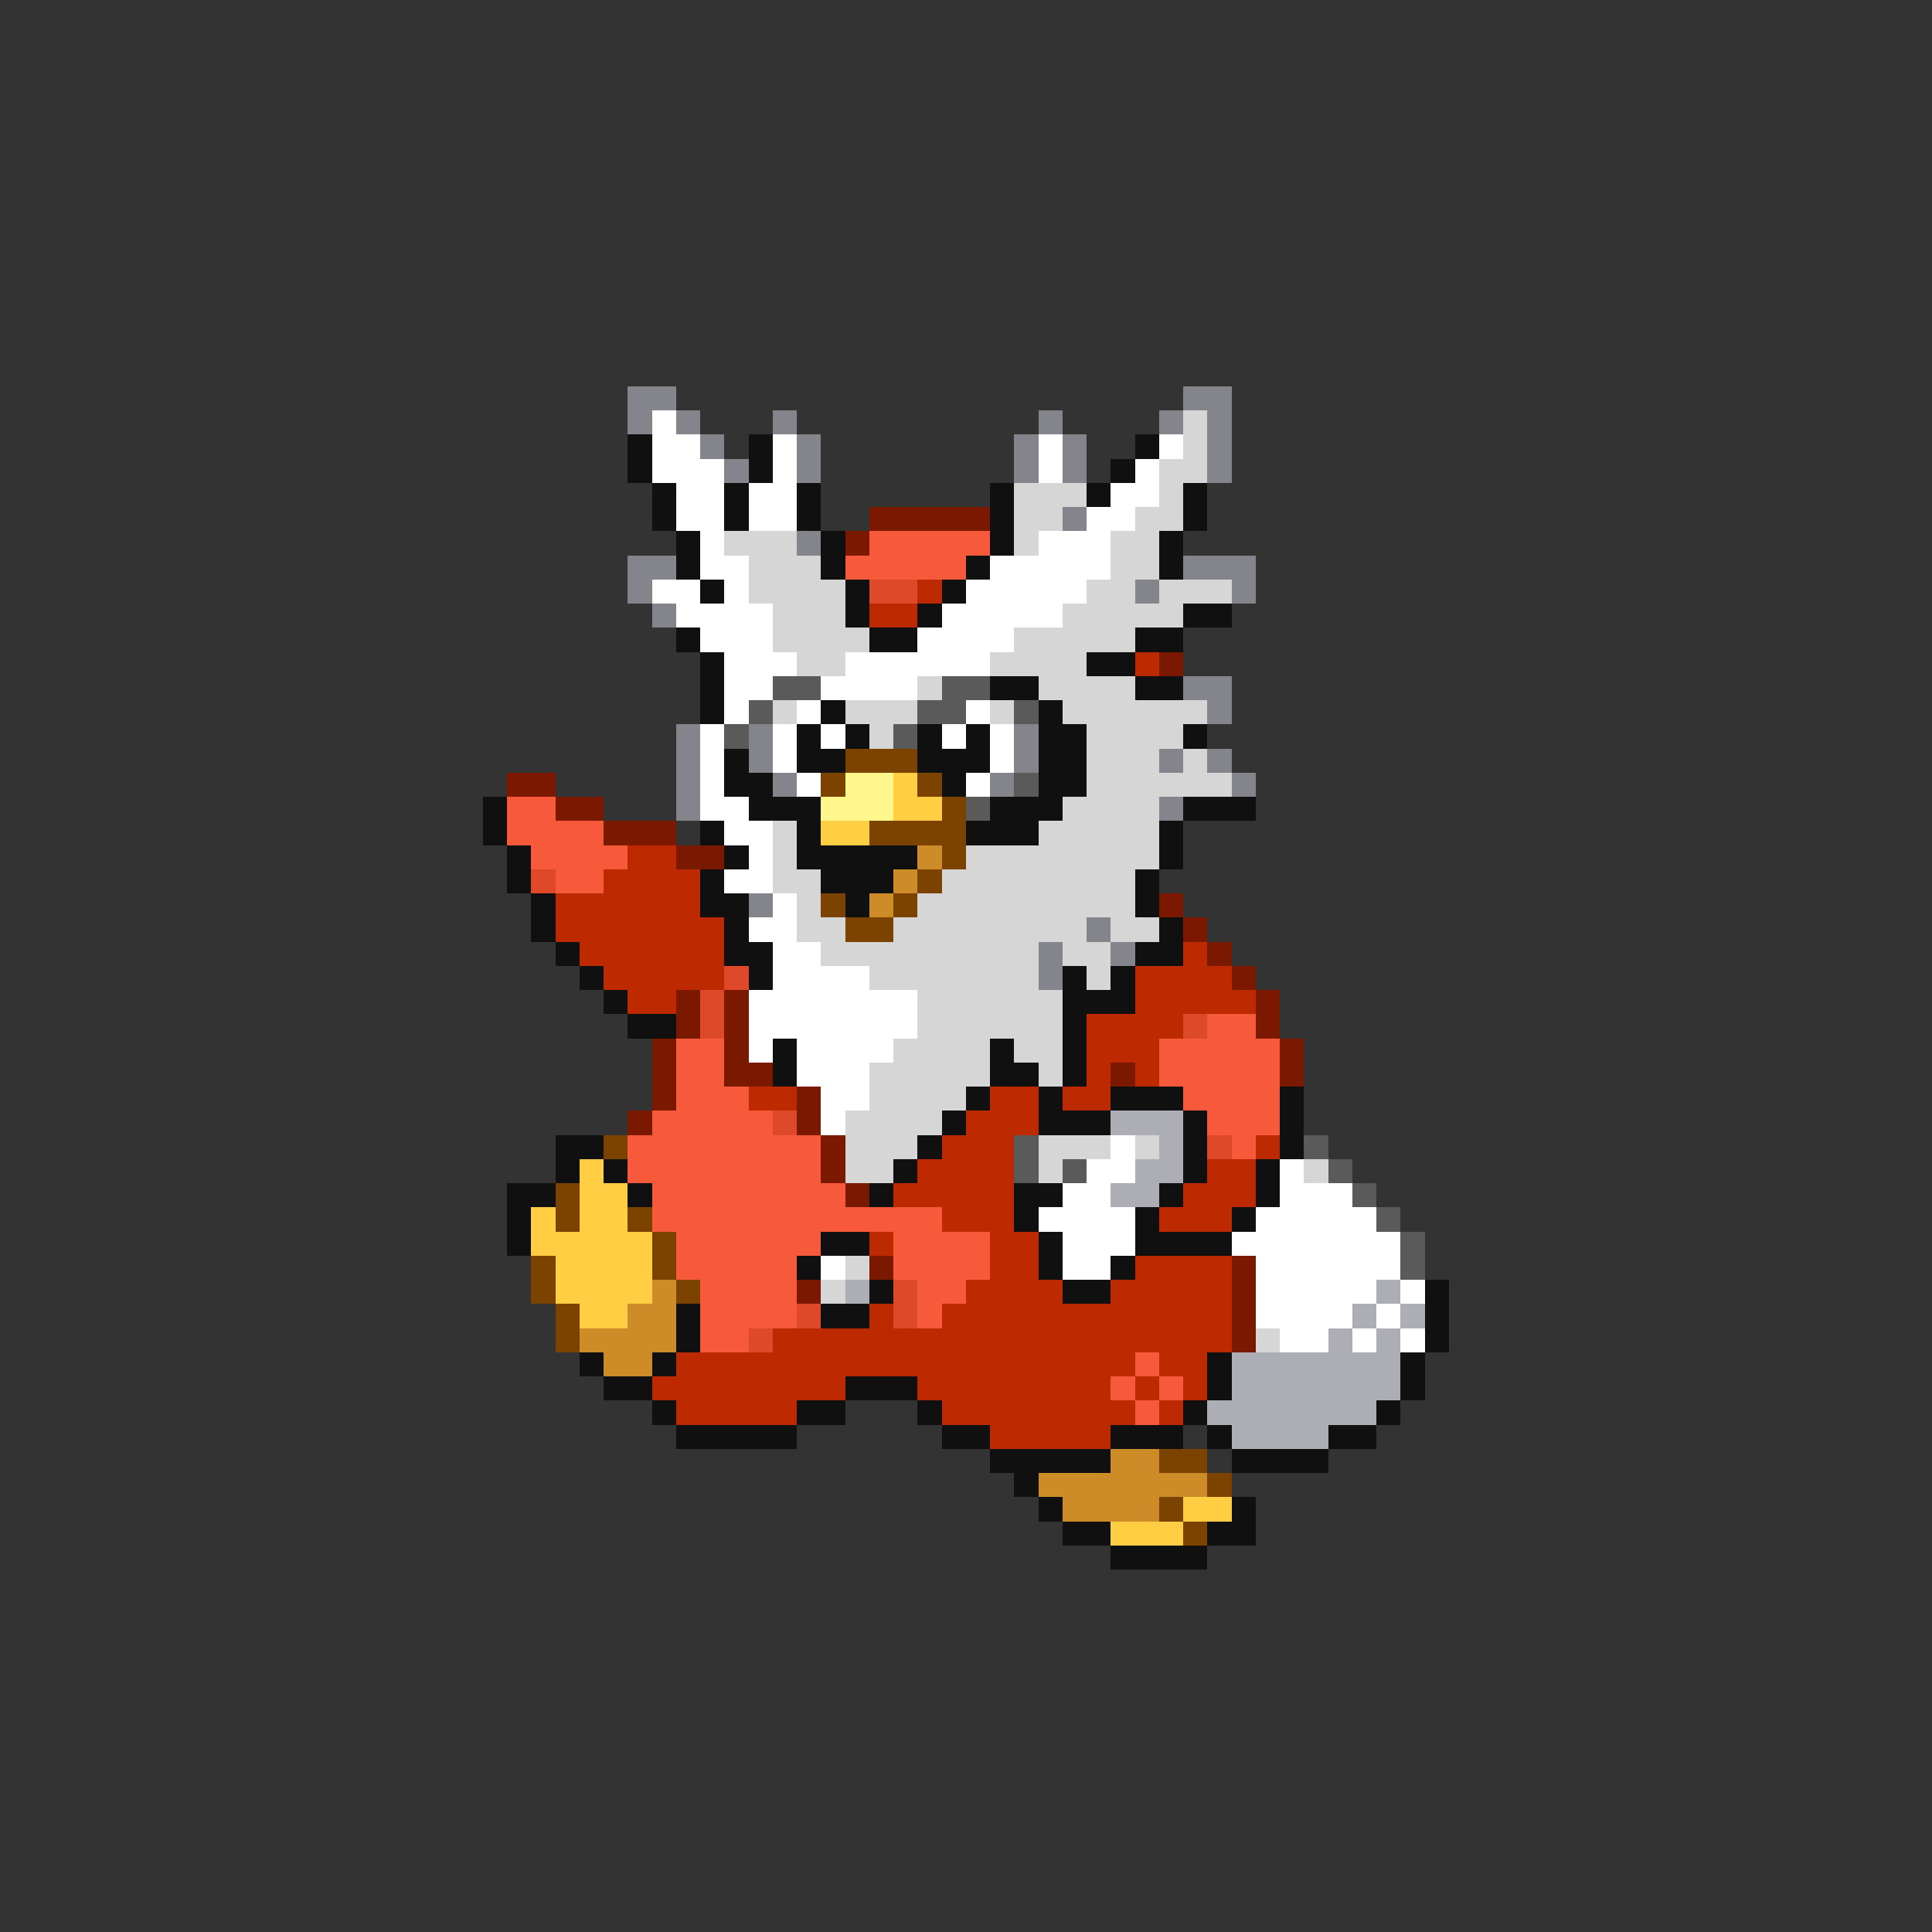 <svg xmlns="http://www.w3.org/2000/svg" viewBox="0 -0.5 80 80" shape-rendering="crispEdges">
<rect x="0" y="-0.5" width="80" height="80" fill="#333333" stroke="none"/>
<path stroke="#84848c" d="M26 16h2M49 16h2M26 17h1M28 17h1M32 17h1M43 17h1M48 17h1M50 17h1M29 18h1M33 18h1M42 18h1M44 18h1M50 18h1M30 19h1M33 19h1M42 19h1M44 19h1M50 19h1M44 21h1M33 22h1M26 23h2M49 23h3M26 24h1M47 24h1M51 24h1M27 25h1M49 28h2M50 29h1M28 30h1M31 30h1M42 30h1M28 31h1M31 31h1M42 31h1M48 31h1M50 31h1M28 32h1M32 32h1M41 32h1M51 32h1M28 33h1M48 33h1M31 37h1M45 38h1M43 39h1M46 39h1M43 40h1" />
<path stroke="#ffffff" d="M27 17h1M27 18h2M32 18h1M43 18h1M48 18h1M27 19h3M32 19h1M43 19h1M47 19h1M28 20h2M31 20h2M46 20h2M28 21h2M31 21h2M45 21h2M29 22h1M43 22h3M29 23h2M41 23h5M27 24h2M30 24h1M40 24h5M28 25h4M39 25h5M29 26h3M38 26h4M30 27h3M35 27h6M30 28h2M34 28h4M30 29h1M33 29h1M40 29h1M29 30h1M32 30h1M34 30h1M39 30h1M41 30h1M29 31h1M32 31h1M41 31h1M29 32h1M33 32h1M40 32h1M29 33h2M30 34h2M31 35h1M30 36h2M32 37h1M31 38h2M32 39h2M32 40h4M31 41h7M31 42h7M31 43h1M33 43h4M33 44h3M34 45h2M34 46h1M46 47h1M45 48h2M53 48h1M44 49h2M53 49h3M43 50h4M52 50h5M44 51h3M51 51h7M34 52h1M44 52h2M52 52h6M52 53h5M58 53h1M52 54h4M57 54h1M53 55h2M56 55h1M58 55h1" />
<path stroke="#d6d6d6" d="M49 17h1M49 18h1M48 19h2M42 20h3M48 20h1M42 21h2M47 21h2M30 22h3M42 22h1M46 22h2M31 23h3M46 23h2M31 24h4M45 24h2M48 24h3M32 25h3M44 25h5M32 26h4M42 26h5M33 27h2M41 27h4M38 28h1M43 28h4M32 29h1M35 29h3M41 29h1M44 29h6M36 30h1M45 30h4M45 31h3M49 31h1M45 32h6M44 33h4M32 34h1M43 34h5M32 35h1M40 35h8M32 36h2M39 36h8M33 37h1M38 37h9M33 38h2M37 38h8M46 38h2M34 39h9M44 39h2M36 40h7M45 40h1M38 41h6M38 42h6M37 43h4M42 43h2M36 44h5M43 44h1M36 45h4M35 46h4M35 47h3M43 47h3M47 47h1M35 48h2M43 48h1M54 48h1M35 52h1M34 53h1M52 55h1" />
<path stroke="#101010" d="M26 18h1M31 18h1M47 18h1M26 19h1M31 19h1M46 19h1M27 20h1M30 20h1M33 20h1M41 20h1M45 20h1M49 20h1M27 21h1M30 21h1M33 21h1M41 21h1M49 21h1M28 22h1M34 22h1M41 22h1M48 22h1M28 23h1M34 23h1M40 23h1M48 23h1M29 24h1M35 24h1M39 24h1M35 25h1M38 25h1M49 25h2M28 26h1M36 26h2M47 26h2M29 27h1M45 27h2M29 28h1M41 28h2M47 28h2M29 29h1M34 29h1M43 29h1M33 30h1M35 30h1M38 30h1M40 30h1M43 30h2M49 30h1M30 31h1M33 31h2M38 31h3M43 31h2M30 32h2M39 32h1M43 32h2M20 33h1M31 33h3M41 33h3M49 33h3M20 34h1M29 34h1M33 34h1M40 34h3M48 34h1M21 35h1M30 35h1M33 35h5M48 35h1M21 36h1M29 36h1M34 36h3M47 36h1M22 37h1M29 37h2M35 37h1M47 37h1M22 38h1M30 38h1M48 38h1M23 39h1M30 39h2M47 39h2M24 40h1M31 40h1M44 40h1M46 40h1M25 41h1M44 41h3M26 42h2M44 42h1M32 43h1M41 43h1M44 43h1M32 44h1M41 44h2M44 44h1M40 45h1M43 45h1M46 45h3M53 45h1M39 46h1M43 46h3M49 46h1M53 46h1M23 47h2M38 47h1M49 47h1M53 47h1M23 48h1M25 48h1M37 48h1M49 48h1M52 48h1M21 49h2M26 49h1M36 49h1M42 49h2M48 49h1M52 49h1M21 50h1M42 50h1M47 50h1M51 50h1M21 51h1M34 51h2M43 51h1M47 51h4M33 52h1M43 52h1M46 52h1M36 53h1M44 53h2M59 53h1M28 54h1M34 54h2M59 54h1M28 55h1M59 55h1M24 56h1M27 56h1M50 56h1M58 56h1M25 57h2M35 57h3M50 57h1M58 57h1M27 58h1M33 58h2M38 58h1M49 58h1M57 58h1M28 59h5M39 59h2M46 59h3M50 59h1M55 59h2M41 60h5M51 60h4M42 61h1M43 62h1M51 62h1M44 63h2M50 63h2M46 64h4" />
<path stroke="#7b1900" d="M36 21h5M35 22h1M48 27h1M21 32h2M23 33h2M25 34h3M28 35h2M48 37h1M49 38h1M50 39h1M51 40h1M28 41h1M30 41h1M52 41h1M28 42h1M30 42h1M52 42h1M27 43h1M30 43h1M53 43h1M27 44h1M30 44h2M46 44h1M53 44h1M27 45h1M33 45h1M26 46h1M33 46h1M34 47h1M34 48h1M35 49h1M36 52h1M51 52h1M33 53h1M51 53h1M51 54h1M51 55h1" />
<path stroke="#f75a3a" d="M36 22h5M35 23h5M21 33h2M21 34h4M22 35h4M23 36h2M50 42h2M28 43h2M48 43h5M28 44h2M48 44h5M28 45h3M49 45h4M27 46h5M50 46h3M26 47h8M51 47h1M26 48h8M27 49h8M27 50h12M28 51h6M37 51h4M28 52h5M37 52h4M29 53h4M38 53h2M29 54h4M38 54h1M29 55h2M47 56h1M46 57h1M48 57h1M47 58h1" />
<path stroke="#de4a29" d="M36 24h2M22 36h1M30 40h1M29 41h1M29 42h1M49 42h1M32 46h1M50 47h1M37 53h1M33 54h1M37 54h1M31 55h1" />
<path stroke="#bd2900" d="M38 24h1M36 25h2M47 27h1M26 35h2M25 36h4M23 37h6M23 38h7M24 39h6M49 39h1M25 40h5M47 40h4M26 41h2M47 41h5M45 42h4M45 43h3M45 44h1M47 44h1M31 45h2M41 45h2M44 45h2M40 46h3M39 47h3M52 47h1M38 48h4M50 48h2M37 49h5M49 49h3M39 50h3M48 50h3M36 51h1M41 51h2M41 52h2M47 52h4M40 53h4M46 53h5M36 54h1M39 54h12M32 55h19M28 56h19M48 56h2M27 57h8M38 57h8M47 57h1M49 57h1M28 58h5M39 58h8M48 58h1M41 59h5" />
<path stroke="#5a5a5a" d="M32 28h2M39 28h2M31 29h1M38 29h2M42 29h1M30 30h1M37 30h1M42 32h1M40 33h1M42 47h1M54 47h1M42 48h1M44 48h1M55 48h1M56 49h1M57 50h1M58 51h1M58 52h1" />
<path stroke="#7b4200" d="M35 31h3M34 32h1M38 32h1M39 33h1M36 34h4M39 35h1M38 36h1M34 37h1M37 37h1M35 38h2M25 47h1M23 49h1M23 50h1M26 50h1M27 51h1M22 52h1M27 52h1M22 53h1M28 53h1M23 54h1M23 55h1M48 60h2M50 61h1M48 62h1M49 63h1" />
<path stroke="#fff78c" d="M35 32h2M34 33h3" />
<path stroke="#ffce42" d="M37 32h1M37 33h2M34 34h2M24 48h1M24 49h2M22 50h1M24 50h2M22 51h5M23 52h4M23 53h4M24 54h2M49 62h2M46 63h3" />
<path stroke="#ce8c29" d="M38 35h1M37 36h1M36 37h1M27 53h1M26 54h2M24 55h4M25 56h2M46 60h2M43 61h7M44 62h4" />
<path stroke="#adadb5" d="M46 46h3M48 47h1M47 48h2M46 49h2M35 53h1M57 53h1M56 54h1M58 54h1M55 55h1M57 55h1M51 56h7M51 57h7M50 58h7M51 59h4" />
</svg>
